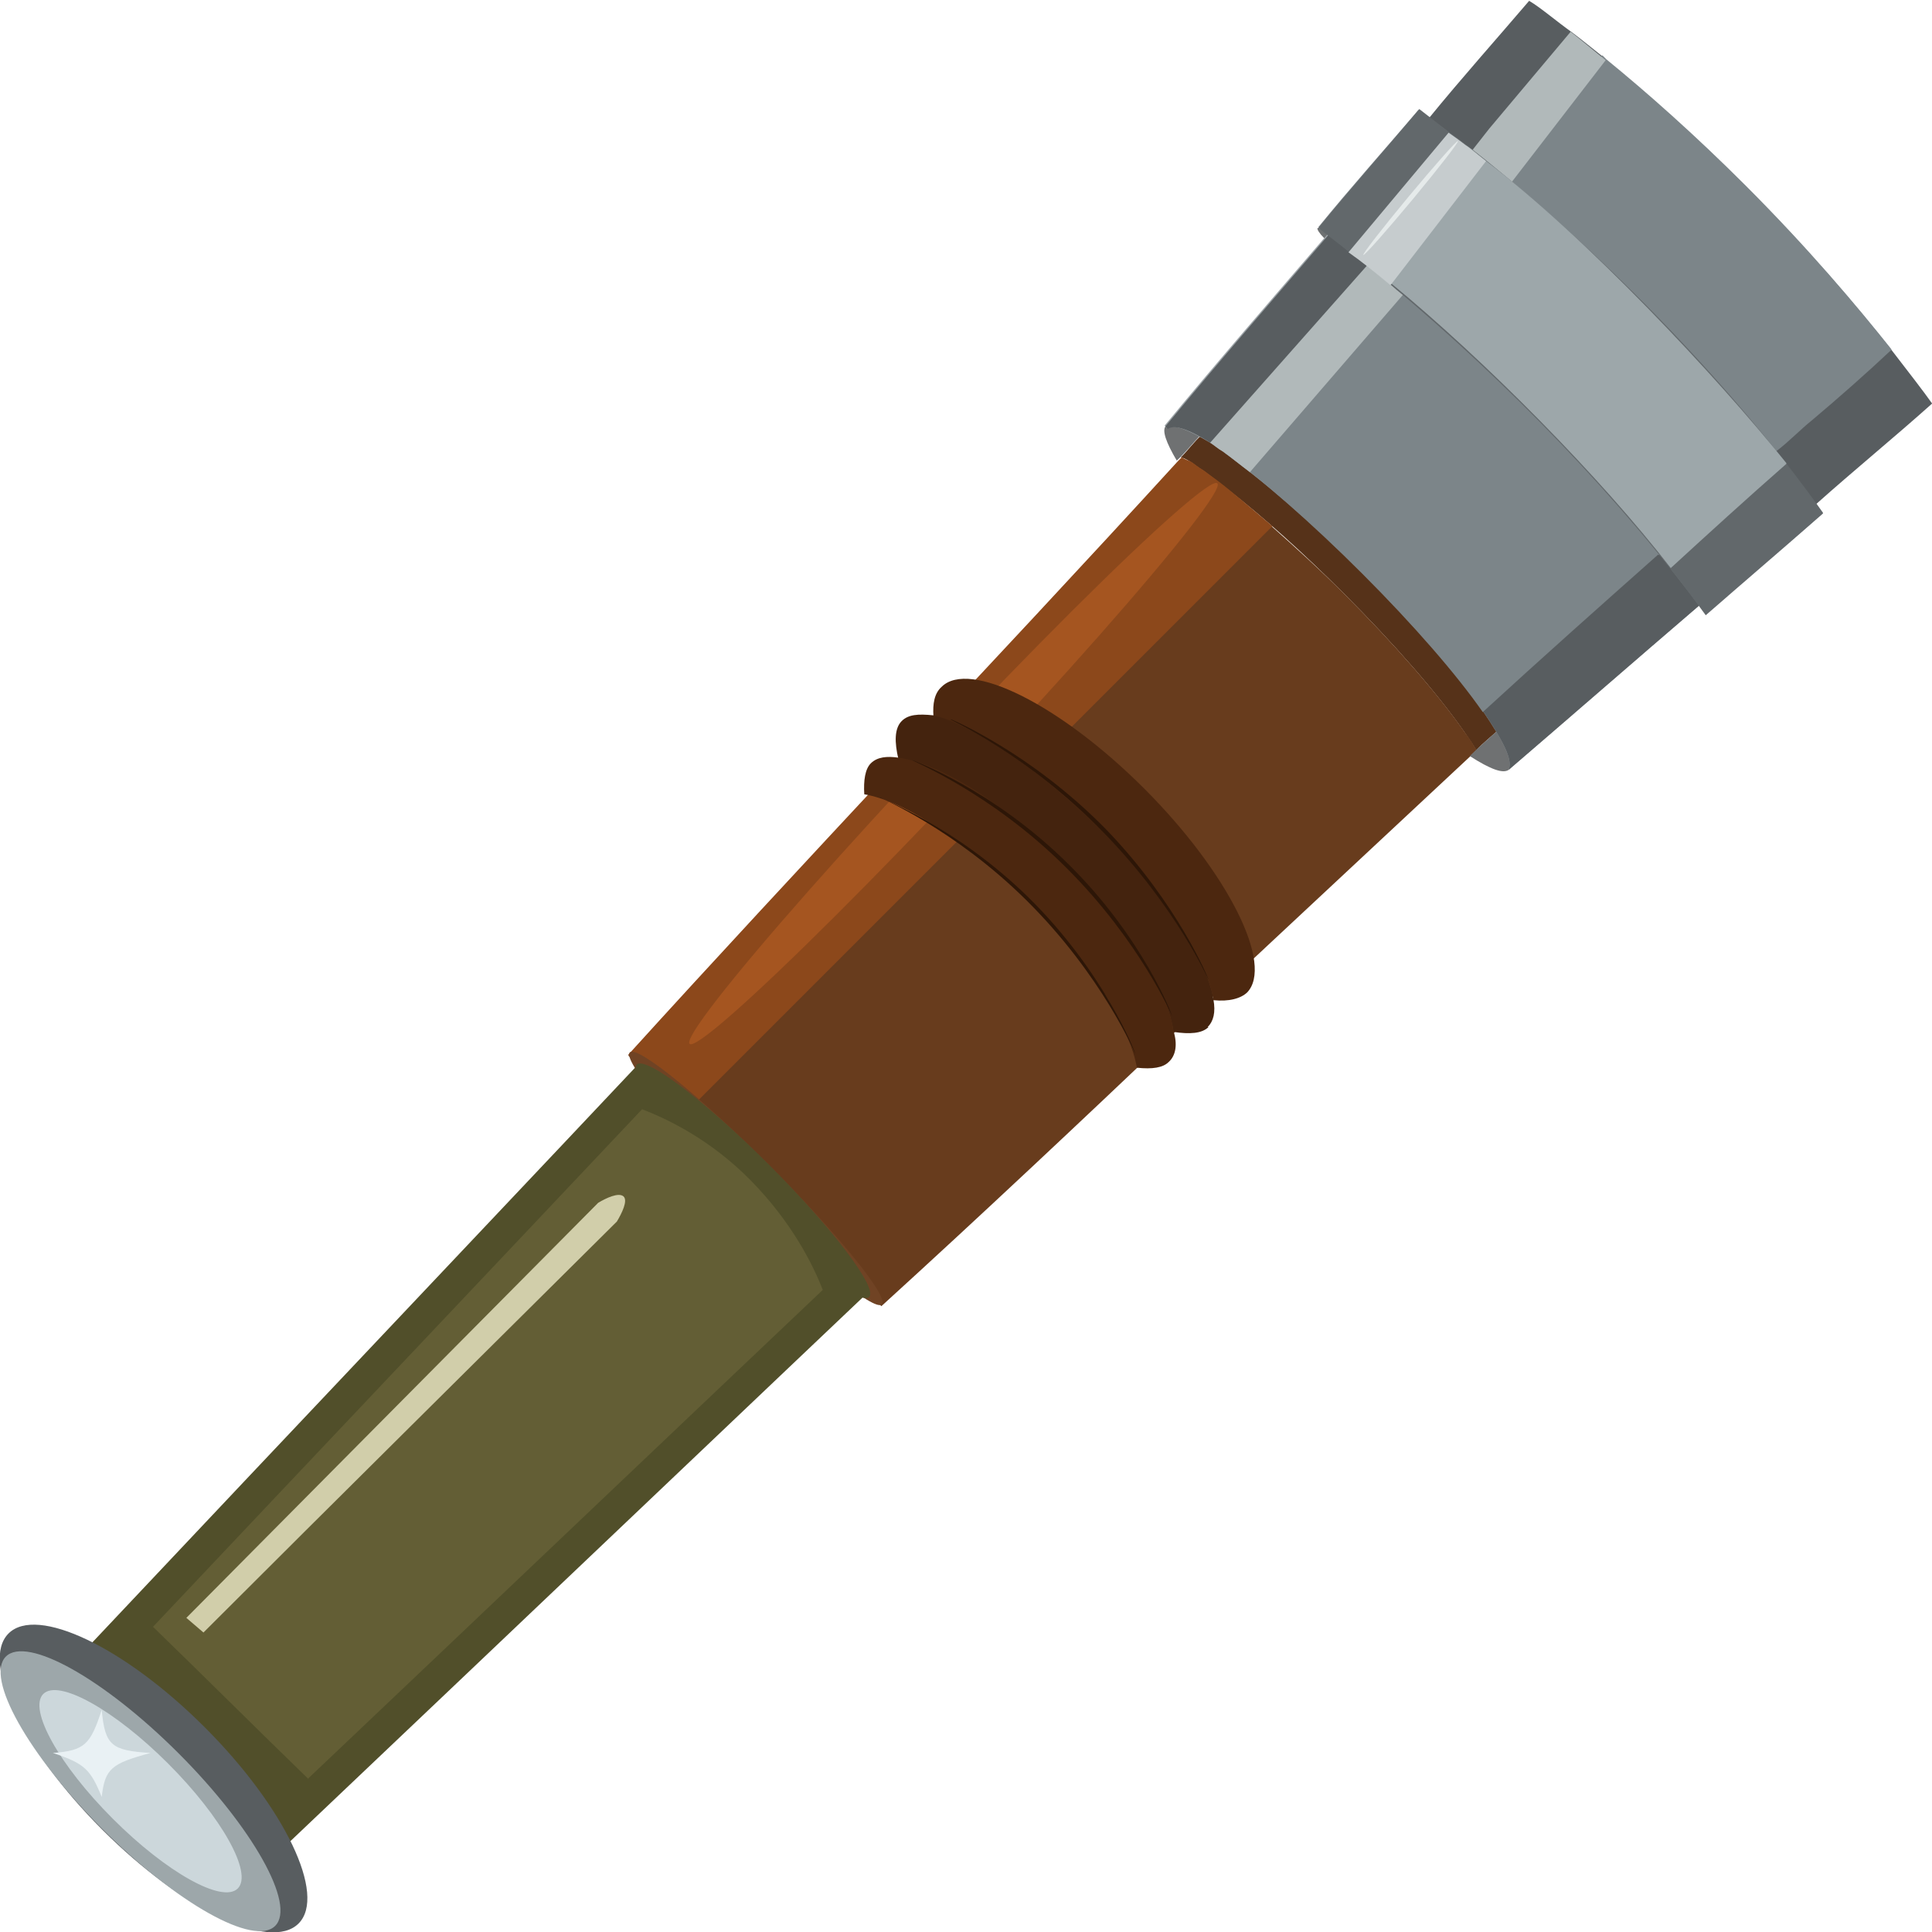 <?xml version="1.0" encoding="UTF-8"?>
<svg id="_Шар_2" data-name="Шар 2" xmlns="http://www.w3.org/2000/svg" viewBox="0 0 23.74 23.74">
  <g id="Tränke">
    <ellipse cx="16.29" cy="2.9" rx=".03" ry=".14" transform="translate(2.72 12.37) rotate(-45)" fill="#6e7172"/>
    <path d="M18.47,8.91l-.05,.05c-.04-.07-.09-.15-.16-.24-.32-.46-.85-1.07-1.48-1.7-.51-.51-.98-.93-1.39-1.25-.12-.09-.23-.18-.34-.26-.07-.04-.11-.08-.16-.11-.05-.03-.08-.05-.12-.07l.07-.07c.47,.23,1.27,.7,2.1,1.54s1.31,1.63,1.54,2.1Z" fill="#99582a"/>
    <path d="M3.54,22.67c-.82-.81-1.65-1.61-2.47-2.42,2.59-2.75,5.19-5.49,7.78-8.24,.4,.16,1.08,.48,1.74,1.13s.98,1.34,1.13,1.74c-2.73,2.59-5.46,5.19-8.19,7.78Z" fill="#514f2a"/>
    <path d="M18.42,8.96c-.08,.08-.19,.16-.28,.26-.04-.07-.08-.13-.15-.23-.32-.46-.85-1.07-1.48-1.7-.51-.51-.98-.93-1.39-1.25-.12-.09-.23-.18-.34-.26-.07-.04-.11-.08-.16-.11-.05-.03-.07-.04-.11-.05,.09-.09,.16-.19,.26-.28,.04,.01,.07,.04,.12,.07,.05,.03,.09,.07,.16,.11,.11,.08,.22,.16,.34,.26,.4,.32,.88,.74,1.39,1.25,.63,.63,1.16,1.24,1.48,1.7,.07,.09,.12,.18,.16,.24Z" fill="#563219"/>
    <path d="M18.14,9.22l-.07,.07c-1.2,1.12-2.41,2.25-3.61,3.37-1.19,1.13-2.4,2.27-3.63,3.39-.78-.78-1.6-1.58-2.4-2.37l-.71-.71c1.08-1.19,2.16-2.35,3.25-3.52,1.17-1.25,2.35-2.51,3.51-3.78l.04-.04s.05,.03,.11,.05c.05,.03,.09,.07,.16,.11,.11,.08,.22,.16,.34,.26,.16,.13,.32,.27,.51,.43,.27,.24,.57,.51,.88,.82,.63,.63,1.16,1.24,1.48,1.7,.07,.09,.11,.16,.15,.23Z" fill="#683c1d"/>
    <path d="M14.76,5.34c-.11,.11-.19,.22-.3,.32-.13-.22-.19-.38-.13-.43h.03c.07-.04,.2-.01,.4,.11Z" fill="#6f7172"/>
    <path d="M18.55,9.45c-.07,.07-.24,0-.49-.16,.11-.11,.24-.22,.35-.32,.13,.22,.19,.38,.15,.45t-.01,.04Z" fill="#6f7172"/>
    <path d="M20.88,7.44c-.77,.66-1.55,1.34-2.33,2.01h-.01c.05-.12-.08-.36-.31-.7-.32-.46-.85-1.07-1.48-1.7-.5-.5-.97-.92-1.38-1.24-.12-.09-.23-.18-.34-.26-.07-.04-.11-.08-.16-.11-.27-.16-.45-.23-.53-.18l-.03-.03c.66-.8,1.34-1.58,2.01-2.36,.13,.11,.31,.23,.49,.38h.01c.15,.11,.28,.22,.43,.36,.45,.36,.96,.82,1.5,1.36,1,1,1.71,1.87,2.13,2.45Z" fill="#9da4a8"/>
    <path d="M20.88,7.44c-.77,.66-1.55,1.34-2.33,2.01h-.01c.05-.12-.08-.36-.31-.7-.32-.46-.85-1.07-1.48-1.7s-1.25-1.17-1.71-1.5c-.35-.24-.59-.35-.69-.28l-.03-.03c.66-.8,1.34-1.58,2.01-2.36,.13,.11,.31,.23,.49,.38h.01c.05,.04,.09,.08,.15,.13,.05,.03,.11,.05,.13,.11,.05,.03,.09,.07,.15,.12,.45,.36,.96,.82,1.5,1.36,.67,.67,1.23,1.31,1.63,1.82,.2,.23,.36,.45,.5,.63Z" fill="#585d60"/>
    <path d="M20.38,6.81c-.71,.63-1.43,1.27-2.16,1.94-.32-.46-.85-1.07-1.48-1.7s-1.25-1.17-1.71-1.5c.65-.73,1.29-1.46,1.94-2.16,.05,.03,.11,.05,.13,.11,.05,.03,.09,.07,.15,.12,.45,.36,.96,.82,1.5,1.36,.67,.67,1.23,1.31,1.63,1.82Z" fill="#7c8589"/>
    <path d="M15.37,5.81c-.12-.09-.23-.18-.34-.26-.07-.04-.11-.08-.16-.11l1.93-2.18h.01s.01,0,.01,0c.15,.09,.28,.2,.43,.35l-1.89,2.19Z" fill="#b1b9ba"/>
    <path d="M23.74,4.96c-.47,.42-.96,.82-1.43,1.24-.49,.4-.96,.82-1.43,1.24-.11-.13-.22-.3-.35-.46-.05-.05-.08-.11-.13-.16h-.01c-.4-.53-.96-1.16-1.63-1.83-.54-.54-1.05-1-1.5-1.36-.03-.03-.05-.05-.09-.07-.05-.08-.12-.12-.19-.16-.05-.05-.09-.09-.15-.12l-.05-.05c-.16-.13-.32-.24-.45-.34,.4-.49,.82-.96,1.23-1.44,.4-.49,.82-.96,1.23-1.44,.15,.09,.32,.24,.53,.39,.12,.09,.24,.19,.38,.3l.05,.05c.49,.4,1.08,.92,1.71,1.55,.77,.77,1.36,1.47,1.79,2.01,.2,.26,.38,.49,.5,.66Z" fill="#585d60"/>
    <path d="M23.24,4.3c-.32,.3-.65,.59-.97,.86-.15,.12-.28,.26-.45,.39-.27,.24-.54,.49-.81,.73-.2,.18-.42,.36-.62,.54h-.01c-.4-.53-.96-1.16-1.63-1.83-.54-.54-1.05-1-1.5-1.36-.03-.03-.05-.05-.09-.07,.18-.2,.35-.4,.53-.61,.26-.28,.51-.57,.76-.84,.12-.15,.24-.27,.36-.42,.28-.34,.58-.69,.88-1.01l.05,.05c.49,.4,1.08,.92,1.71,1.55,.77,.77,1.36,1.47,1.79,2.01Z" fill="#7c8589"/>
    <path d="M22.39,6.31c-.47,.42-.96,.82-1.43,1.24-.95-1.29-2.47-2.96-3.8-3.99-.29-.28-.66-.54-.96-.77,.4-.49,.82-.96,1.23-1.44,1.78,1.28,3.73,3.22,4.96,4.96Z" fill="#828a8e"/>
    <path d="M18.55,2.27l-.31-.28-.16-.13,.22-.28,1-1.19c.14,.11,.27,.22,.43,.35l-1.18,1.53Z" fill="#b1b9ba"/>
    <path d="M22.4,6.31c-.49,.43-.97,.84-1.44,1.25-1-1.38-2.44-2.87-3.87-4.06-.18-.15-.34-.28-.51-.4-.13-.11-.26-.2-.38-.3,.4-.49,.82-.96,1.24-1.46l.36,.28c.16,.11,.31,.23,.46,.35,1.54,1.24,3.1,2.86,4.14,4.33Z" fill="#62686b"/>
    <path d="M21.95,5.7c-.49,.43-.94,.84-1.42,1.28-.86-1.11-2.27-2.54-3.45-3.51h-.01c-.09-.11-.2-.19-.3-.26,.42-.47,.85-.93,1.25-1.42,.08,.05,.15,.12,.23,.18,1.24,.94,2.85,2.66,3.7,3.72Z" fill="#9da7aa"/>
    <path d="M17.08,3.5c-.18-.15-.34-.28-.51-.4l1.23-1.47c.16,.11,.31,.23,.46,.35l-1.17,1.52Z" fill="#c6ccce"/>
    <ellipse cx="17.33" cy="2.43" rx=".91" ry=".03" transform="translate(4.39 14.21) rotate(-50.28)" fill="#e5eaea"/>
    <path d="M15.63,6.47l-7.2,7.2-.71-.71c1.08-1.19,2.16-2.35,3.25-3.52,1.17-1.25,2.35-2.51,3.51-3.78l.04-.04s.05,.03,.11,.05c.05,.03,.09,.07,.16,.11,.11,.08,.22,.16,.34,.26,.16,.13,.32,.27,.51,.43Z" fill="#8c481b"/>
    <ellipse cx="9.29" cy="14.48" rx=".23" ry="2.19" transform="translate(-7.52 10.81) rotate(-45)" fill="#704324"/>
    <ellipse cx="9.25" cy="14.51" rx=".28" ry="2.02" transform="translate(-7.55 10.79) rotate(-45)" fill="#514f2a"/>
    <ellipse cx="11.71" cy="9.38" rx="4.73" ry=".26" transform="translate(-3.14 11.48) rotate(-46.73)" fill="#a55520"/>
    <ellipse cx="1.89" cy="21.85" rx=".89" ry="2.52" transform="translate(-14.9 7.74) rotate(-45)" fill="#585d60"/>
    <ellipse cx="1.73" cy="22.01" rx=".66" ry="2.34" transform="translate(-15.06 7.67) rotate(-45)" fill="#9da7aa"/>
    <ellipse cx="1.73" cy="22.01" rx=".48" ry="1.69" transform="translate(-15.06 7.67) rotate(-45)" fill="#ccd7db"/>
    <path d="M15.33,12.19c-.08,.08-.23,.12-.42,.1-.06-.47-.6-1.3-1.39-2.09s-1.57-1.3-2.05-1.4c-.01-.15,.01-.28,.1-.36,.34-.34,1.46,.22,2.49,1.25s1.6,2.17,1.26,2.51Z" fill="#4c270f"/>
    <path d="M14.85,12.62c-.08,.08-.23,.09-.43,.06-.03-.21-.13-.48-.31-.76-.23-.39-.57-.82-1-1.25s-.87-.79-1.26-1.02c-.32-.19-.59-.29-.81-.32-.05-.21-.05-.38,.04-.47,.08-.08,.2-.09,.39-.07,.48,.11,1.27,.63,2.05,1.4s1.32,1.62,1.39,2.09c.03,.16,0,.27-.07,.34Z" fill="#44230e"/>
    <path d="M14.36,13.05c-.07,.07-.2,.09-.39,.07-.04-.23-.16-.51-.36-.85-.23-.36-.56-.78-.95-1.17-.42-.42-.84-.76-1.22-.98-.31-.2-.59-.32-.82-.36-.01-.17,.01-.31,.08-.38,.08-.08,.2-.09,.34-.07,.22,.03,.48,.13,.81,.32,.39,.23,.83,.59,1.26,1.02s.78,.86,1,1.25c.17,.28,.28,.55,.31,.77,.05,.16,.03,.3-.06,.38Z" fill="#4c270f"/>
    <path d="M11.21,9.34s1,.36,1.93,1.29c.9,.89,1.27,1.85,1.26,1.85,0,0-.39-.91-1.29-1.81-.94-.94-1.91-1.32-1.9-1.33Z" fill="#2d1607"/>
    <path d="M10.81,9.8s.94,.36,1.82,1.22c.94,.92,1.33,1.93,1.32,1.93,0,0-.4-.96-1.34-1.89-.89-.88-1.79-1.25-1.79-1.26Z" fill="#2d1607"/>
    <path d="M11.69,8.84s.98,.41,1.9,1.35c.88,.91,1.27,1.85,1.26,1.85,0,0-.4-.9-1.29-1.81-.93-.96-1.88-1.38-1.88-1.39Z" fill="#2d1607"/>
    <path d="M3.79,21.86c-.64-.62-1.27-1.25-1.91-1.87,2-2.12,4.01-4.24,6.01-6.36,.31,.12,.84,.37,1.34,.88s.76,1.03,.88,1.34c-2.11,2-4.22,4.01-6.33,6.01Z" fill="#635e35"/>
    <path d="M2.5,20.06c-.07-.06-.14-.12-.21-.18l5.06-5.1c.1-.06,.25-.13,.31-.08s-.02,.21-.08,.31c-1.69,1.68-3.39,3.36-5.08,5.05Z" fill="#d1ceaa"/>
    <path d="M1.85,21.54c-.48,.13-.56,.19-.6,.54-.14-.34-.21-.41-.6-.54,.39-.03,.46-.1,.6-.53,.04,.44,.12,.5,.6,.53Z" fill="#e9f1f4"/>
  </g>
</svg>